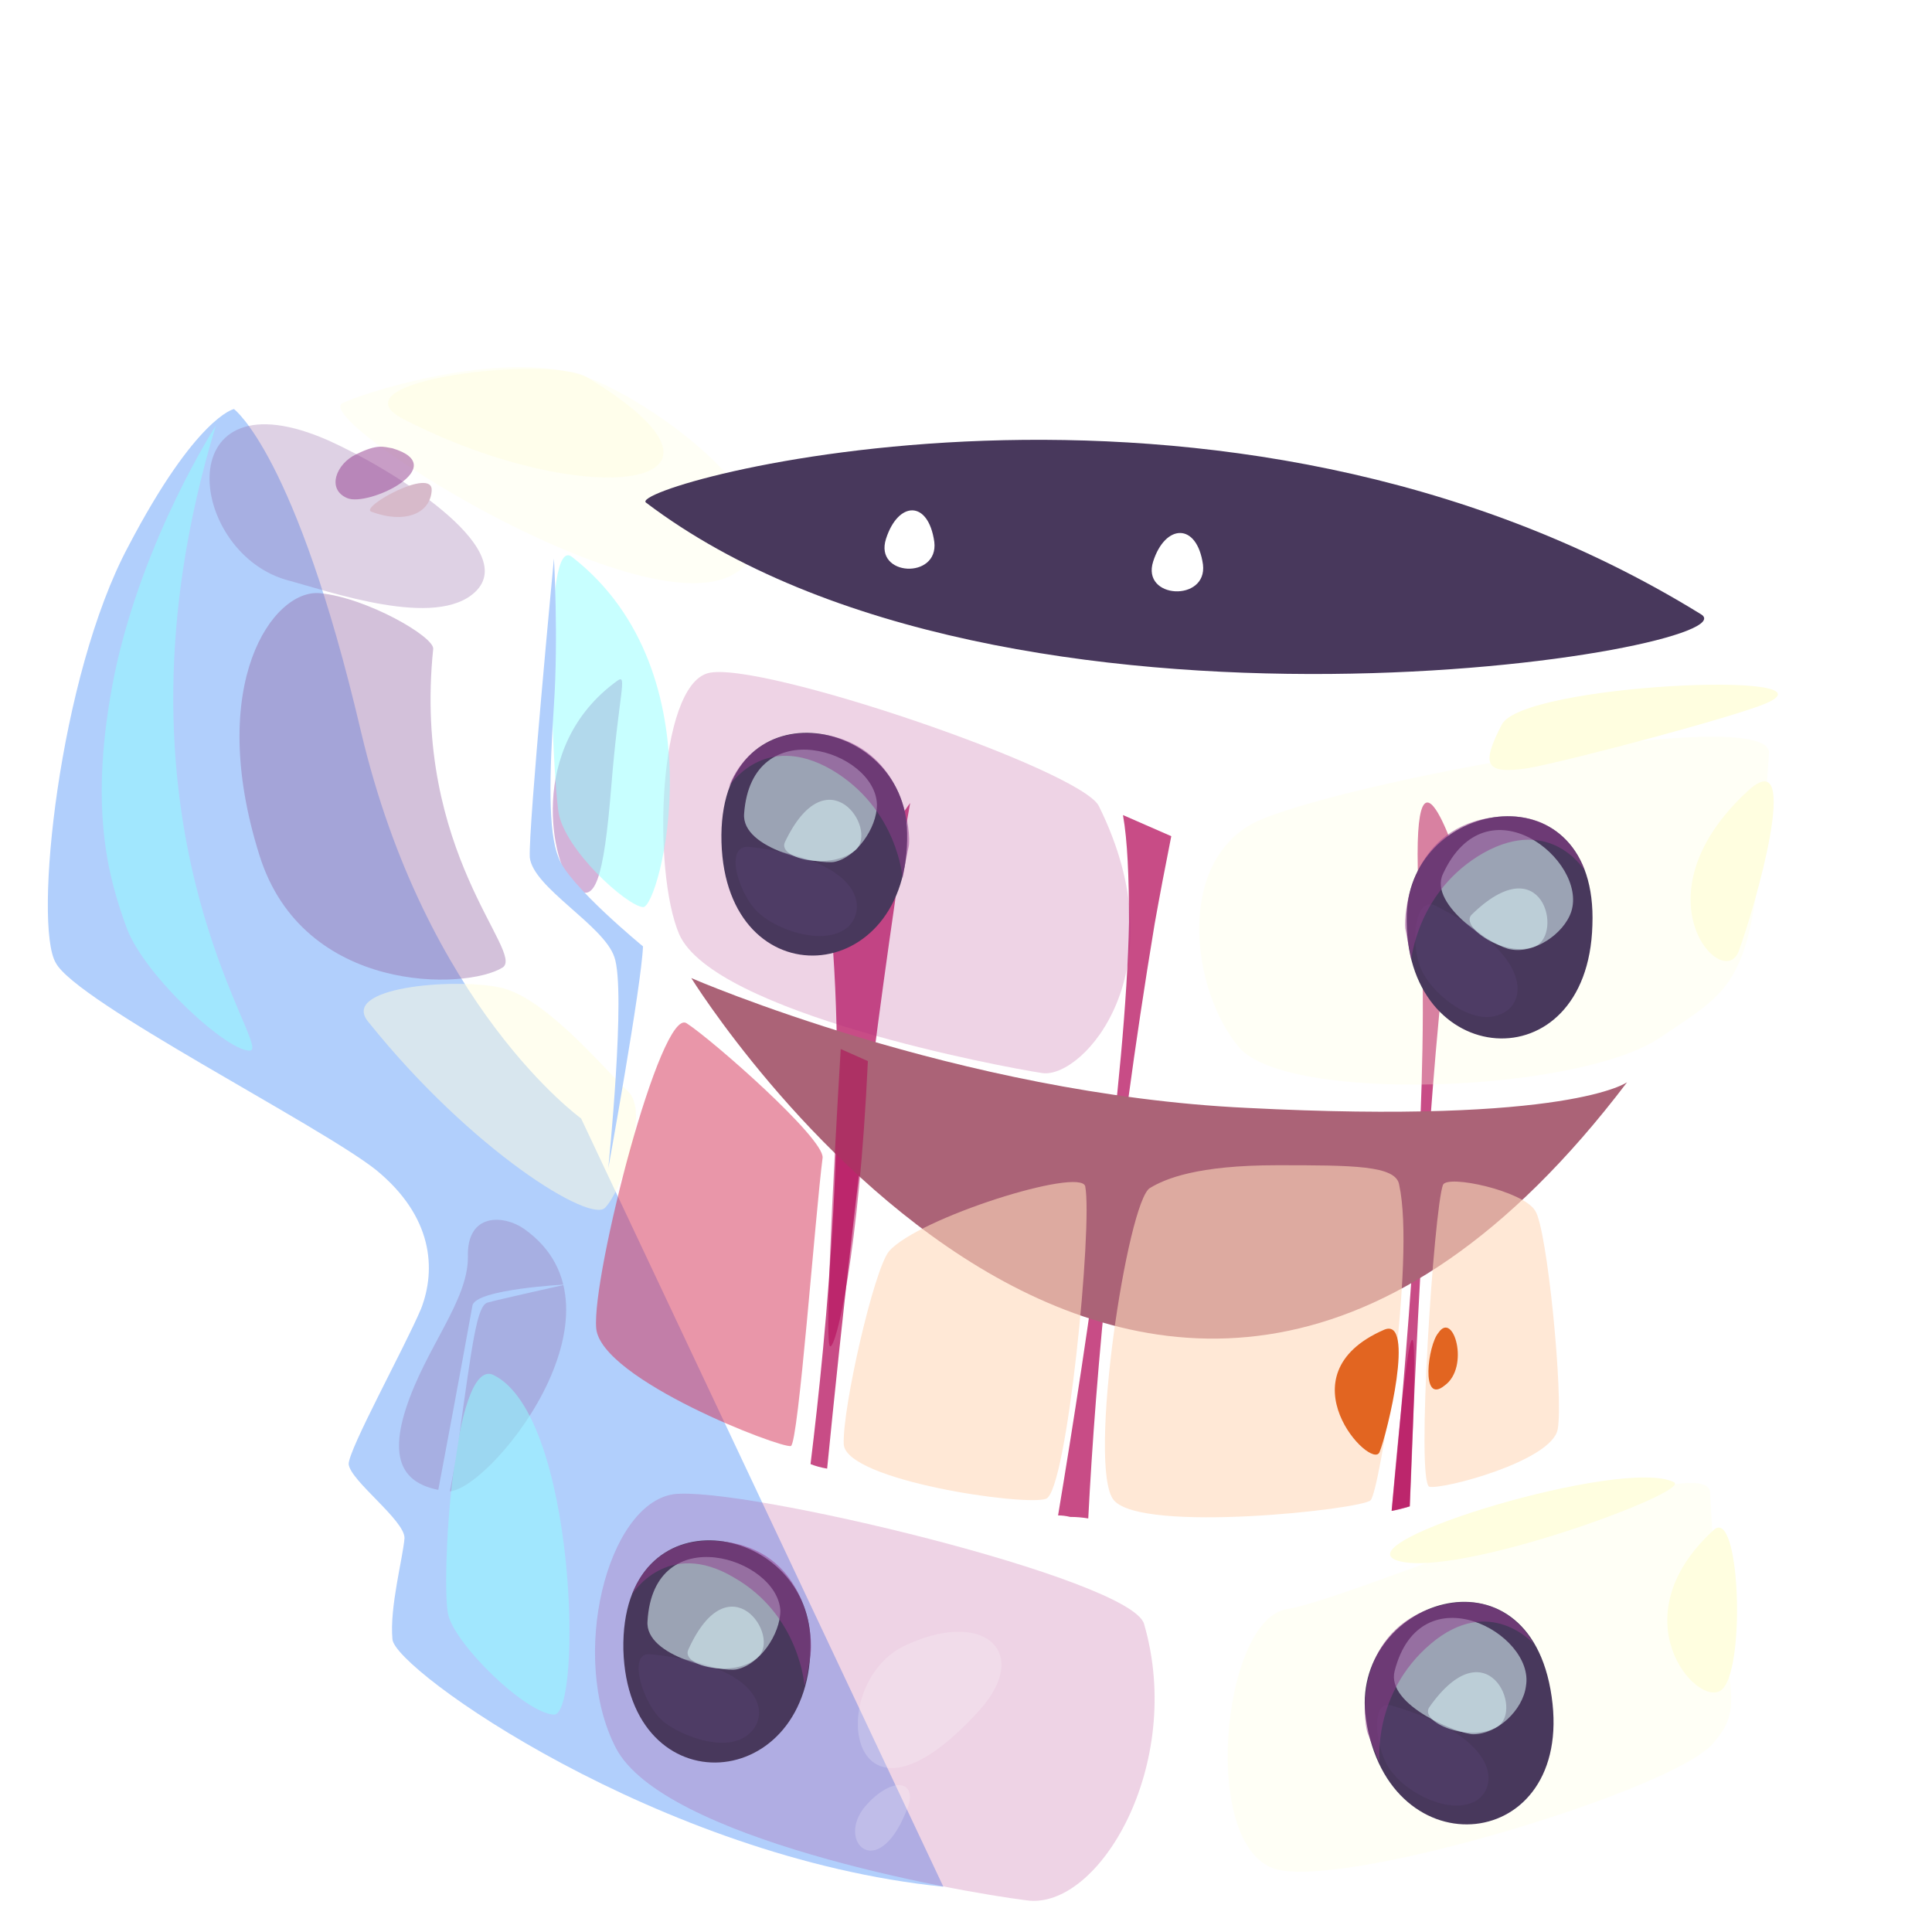 <svg version="1.2" xmlns="http://www.w3.org/2000/svg" viewBox="0 0 128 128" width="128" height="128"><defs><linearGradient id="beer_P" gradientUnits="userSpaceOnUse"/><linearGradient id="beer_g1" x2="1" href="#beer_P" gradientTransform="matrix(-12.594,45.377,25.017,1.33,34.589,9.837)"><stop stop-color="#f7e2d1"/><stop offset="1" stop-color="#a58caf"/></linearGradient><linearGradient id="beer_g2" x2="1" href="#beer_P" gradientTransform="matrix(9.613,-47.099,-61.556,1.836,75.118,88.635)"><stop stop-color="#ecbeba"/><stop offset="1" stop-color="#674d7e"/></linearGradient><linearGradient id="beer_g3" x2="1" href="#beer_P" gradientTransform="matrix(-44.721,1.334,-16.199,79.373,55.681,26.254)"><stop stop-color="#8b6d9d"/><stop offset="1" stop-color="#705c96"/></linearGradient><linearGradient id="beer_g4" x2="1" href="#beer_P" gradientTransform="matrix(-2.678,4.104,5.497,2.925,24.196,28.479)"><stop stop-color="#67486a"/><stop offset="1" stop-color="#523b63"/></linearGradient><linearGradient id="beer_g5" x2="1" href="#beer_P" gradientTransform="matrix(-8.055,.24,-1.306,6.399,36.866,74.384)"><stop stop-color="#67486a"/><stop offset="1" stop-color="#523b63"/></linearGradient><linearGradient id="beer_g6" x2="1" href="#beer_P" gradientTransform="matrix(-90.092,-5.11,-2.348,41.386,119.036,87.448)"><stop stop-color="#ecbeba"/><stop offset=".85" stop-color="#705c96"/><stop offset="1" stop-color="#7e68ba"/></linearGradient><linearGradient id="beer_g7" x2="1" href="#beer_P" gradientTransform="matrix(-84.897,-4.816,-1.196,21.087,116.982,86.136)"><stop stop-color="#f7e2d1"/><stop offset="1" stop-color="#a58caf"/></linearGradient><radialGradient id="beer_g8" cx="0" cy="0" r="1" href="#beer_P" gradientTransform="matrix(-34.37,-1.95,-1.95,34.37,86.809,88.838)"><stop stop-color="#ca450e"/><stop offset="1" stop-color="#932b1d"/></radialGradient><linearGradient id="beer_g9" x2="1" href="#beer_P" gradientTransform="matrix(-10.204,-40.858,-19.755,4.933,94.327,103.757)"><stop stop-color="#fff"/><stop offset=".98" stop-color="#aa0038"/></linearGradient><linearGradient id="beer_g10" x2="1" href="#beer_P" gradientTransform="matrix(-87.768,-4.978,-2.601,45.847,124.256,29.932)"><stop stop-color="#ecbeba"/><stop offset=".85" stop-color="#705c96"/><stop offset="1" stop-color="#7e68ba"/></linearGradient><linearGradient id="beer_g11" x2="1" href="#beer_P" gradientTransform="matrix(87.768,4.978,1.39,-24.506,35.123,49.006)"><stop stop-color="#a58caf"/><stop offset="1" stop-color="#f7e2d1"/></linearGradient><linearGradient id="beer_g12" x2="1" href="#beer_P" gradientTransform="matrix(3.231,-5.405,-5.425,-3.243,115.841,41.134)"><stop stop-color="#ffb6ca"/><stop offset="1" stop-color="#ffddc7"/></linearGradient><linearGradient id="beer_g13" x2="1" href="#beer_P" gradientTransform="matrix(13.443,-44.573,-27.495,-8.292,85.536,58.109)"><stop stop-color="#ffb6ca"/><stop offset="1" stop-color="#ffddc7"/></linearGradient><radialGradient id="beer_g14" cx="0" cy="0" r="1" href="#beer_P" gradientTransform="matrix(-28.023,-1.59,-1.682,29.649,69.801,45.213)"><stop offset=".02" stop-color="#9738aa"/><stop offset="1" stop-color="#fff"/></radialGradient><linearGradient id="beer_g15" x2="1" href="#beer_P" gradientTransform="matrix(-0.165,2.901,33.825,1.919,37.67,18.603)"><stop stop-color="#fff"/><stop offset=".98" stop-color="#9738aa"/></linearGradient><radialGradient id="beer_g16" cx="0" cy="0" r="1" href="#beer_P" gradientTransform="matrix(-22.615,-1.283,-1.357,23.928,61.757,32.907)"><stop stop-color="#fff"/><stop offset=".98" stop-color="#9738aa"/></radialGradient><linearGradient id="beer_g17" x2="1" href="#beer_P" gradientTransform="matrix(1.606,-28.31,-63.202,-3.585,92.21,31.331)"><stop stop-color="#0ff"/><stop offset=".99"/></linearGradient><linearGradient id="beer_g18" x2="1" href="#beer_P" gradientTransform="matrix(1.185,-20.896,-41.031,-2.327,109.651,40.316)"><stop stop-color="#0ff"/><stop offset=".99"/></linearGradient><linearGradient id="beer_g19" x2="1" href="#beer_P" gradientTransform="matrix(2.34,-3.914,-4.051,-2.422,49.279,46.034)"><stop stop-color="#ffb6ca"/><stop offset="1" stop-color="#ffddc7"/></linearGradient><linearGradient id="beer_g20" x2="1" href="#beer_P" gradientTransform="matrix(-0.128,-17.39,-12.248,.09,96.758,49.337)"><stop stop-color="#ffb6ca"/><stop offset="1" stop-color="#ffddc7"/></linearGradient><linearGradient id="beer_g21" x2="1" href="#beer_P" gradientTransform="matrix(.934,-16.462,-6.708,-0.381,86.805,49.327)"><stop offset=".02" stop-color="#9738aa"/><stop offset="1" stop-color="#fff"/></linearGradient><linearGradient id="beer_g22" x2="1" href="#beer_P" gradientTransform="matrix(-9.506,-4.326,-2.364,12.046,59.682,51.972)"><stop stop-color="#a183a4"/><stop offset="1" stop-color="#8a709d"/></linearGradient><linearGradient id="beer_g23" x2="1" href="#beer_P" gradientTransform="matrix(2.055,-8.451,-2.163,-1.148,51.555,67.783)"><stop stop-color="#a58caf"/><stop offset="1" stop-color="#f7e2d1"/></linearGradient><linearGradient id="beer_g24" x2="1" href="#beer_P" gradientTransform="matrix(-10.337,4.234,5.054,12.339,101.933,49.983)"><stop stop-color="#a183a4"/><stop offset="1" stop-color="#8a709d"/></linearGradient><linearGradient id="beer_g25" x2="1" href="#beer_P" gradientTransform="matrix(-1.985,-8.468,2.173,-1.13,101.68,73.285)"><stop stop-color="#a58caf"/><stop offset="1" stop-color="#f7e2d1"/></linearGradient><linearGradient id="beer_g26" x2="1" href="#beer_P" gradientTransform="matrix(-9.506,-4.326,-2.364,12.046,53.235,105.447)"><stop stop-color="#a183a4"/><stop offset="1" stop-color="#8a709d"/></linearGradient><linearGradient id="beer_g27" x2="1" href="#beer_P" gradientTransform="matrix(2.055,-8.451,-2.163,-1.148,45.108,121.258)"><stop stop-color="#a58caf"/><stop offset="1" stop-color="#f7e2d1"/></linearGradient><linearGradient id="beer_g28" x2="1" href="#beer_P" gradientTransform="matrix(-8.56,-5.984,-4.517,11.414,102.937,110.706)"><stop stop-color="#a183a4"/><stop offset="1" stop-color="#8a709d"/></linearGradient><linearGradient id="beer_g29" x2="1" href="#beer_P" gradientTransform="matrix(-3.447,-7.985,1.939,-1.495,101.194,124.838)"><stop stop-color="#a58caf"/><stop offset="1" stop-color="#f7e2d1"/></linearGradient><linearGradient id="beer_g30" x2="1" href="#beer_P" gradientTransform="matrix(19.29,5.246,10.652,-40.749,38.926,89.553)"><stop stop-color="#8c50e6"/><stop offset=".48"/></linearGradient></defs><style>.beer_a{fill:#b1cffc}.beer_b{fill:url(#g1)}.beer_c{opacity:.3;mix-blend-mode:soft-light;fill:#fffee0}.beer_d{fill:url(#g2)}.beer_e{fill:url(#g3)}.beer_f{opacity:.3;mix-blend-mode:multiply;fill:#9265a4}.beer_g{fill:url(#g4)}.beer_h{opacity:.5;mix-blend-mode:multiply;fill:#923c8e}.beer_i{fill:#d7baca}.beer_j{opacity:.5;mix-blend-mode:soft-light;fill:#92ffff}.beer_k{opacity:.5;mix-blend-mode:soft-light;fill:#fffee0}.beer_l{opacity:.3;mix-blend-mode:multiply;fill:#6d0081}.beer_m{opacity:.4;mix-blend-mode:multiply;fill:#9265a4}.beer_n{fill:url(#g5)}.beer_o{fill:url(#g6)}.beer_p{fill:url(#g7)}.beer_q{fill:url(#g8)}.beer_r{opacity:.7;mix-blend-mode:multiply;fill:#b10053}.beer_s{opacity:.6;mix-blend-mode:multiply;fill:url(#g9)}.beer_t{fill:url(#g10)}.beer_u{fill:url(#g11)}.beer_v{fill:#48385c}.beer_w{fill:url(#g12)}.beer_x{fill:url(#g13)}.beer_y{opacity:.3;mix-blend-mode:multiply;fill:url(#g14)}.beer_z{opacity:.3;mix-blend-mode:multiply;fill:url(#g15)}.beer_A{opacity:.3;mix-blend-mode:multiply;fill:url(#g16)}.beer_B{fill:#fff}.beer_C{opacity:.3;mix-blend-mode:color-dodge;fill:url(#g17)}.beer_D{opacity:.3;mix-blend-mode:color-dodge;fill:url(#g18)}.beer_E{fill:url(#g19)}.beer_F{fill:url(#g20)}.beer_G{opacity:.6;mix-blend-mode:multiply;fill:url(#g21)}.beer_H{opacity:.2;mix-blend-mode:multiply;fill:#ab2781}.beer_I{fill:#fffee0}.beer_J{mix-blend-mode:multiply;fill:#ab6377}.beer_K{fill:url(#g22)}.beer_L{opacity:.6;mix-blend-mode:soft-light;fill:#d2ebef}.beer_M{opacity:.4;mix-blend-mode:multiply;fill:#594275}.beer_N{fill:url(#g23)}.beer_O{fill:url(#g24)}.beer_P{fill:url(#g25)}.beer_Q{fill:url(#g26)}.beer_R{fill:url(#g27)}.beer_S{fill:url(#g28)}.beer_T{fill:url(#g29)}.beer_U{opacity:.6;mix-blend-mode:soft-light;fill:#ffd8ba}.beer_V{opacity:.5;mix-blend-mode:multiply;fill:#d42f55}.beer_W{opacity:.5;mix-blend-mode:screen;fill:url(#g30)}.beer_X{opacity:.5;mix-blend-mode:multiply;fill:#b10053}.beer_Y{opacity:.2;mix-blend-mode:soft-light;fill:#fff}.beer_Z{fill:#e26521}</style><path fill-rule="evenodd" class="beer_a" d="m15.5 27.1c0 0-2.5 0.5-7 9.1-4.6 8.6-6.3 25.1-4.8 27.6 1.4 2.6 17.4 10.7 21.2 13.7 3.8 3.1 4 6.6 3 9.2-1.1 2.6-4.8 9.3-4.8 10.3 0.1 1.1 3.7 3.7 3.7 4.9-0.1 1.3-1 4.6-0.8 6.7 0.1 2 17.7 14.5 36.5 16.4l-24-50.9c0 0-10.3-7.4-14.6-25.7-4.3-18.3-8.4-21.3-8.4-21.3z"/><path fill-rule="evenodd" class="beer_b" d="m59 43.8c-0.1-7-15.1-19.3-21.5-20.4-2.3-0.4-20.3 2.2-23.2 4.8 0 0 20.7 8.5 28.1 24.8z"/><path fill-rule="evenodd" class="beer_c" d="m48.5 38.1c-6.3 3.4-28-10.4-25.8-11.4 2.2-1 11.2-3.6 16.2-1.7 5.1 1.9 15.5 9.9 9.6 13.1z"/><path fill-rule="evenodd" class="beer_d" d="m30.7 40.5c-4.6 5.9-2 20 11.4 30.8 5.5 4.5 10 8.4 11.6 14.5 1.7 6.2-7.9 15.8-7.9 15.8l-9.2 2c0 0 5.7-15.2 0.7-20-4.7-4.6-20.8-13.3-22.2-32.3-1.4-18.9 9.3-16.2 9.3-16.2z"/><path fill-rule="evenodd" class="beer_e" d="m14.3 28.2c-6.7 7.7-11 29.6-4.1 36.8 7 7.1 21.2 13.6 19.5 20.1-1.1 4.5-4.1 7.5-4.7 10.4-0.8 4.1 12.9 10.2 12.9 10.2l4-12.1c0 0 1-8.3-12.6-18.6-17.7-13.5-14.7-33.6-10-35.4 4.7-1.8 18.1 8.1 17.5 11-0.5 2.9-2 8.7 5.2 11.2 0 0 6-10.3 4.5-13.5-1.4-3.3-27.8-25.2-32.2-20.1z"/><path fill-rule="evenodd" class="beer_f" d="m34.7 81.4c7.7 5.4-2.6 17.8-5.1 17.4-2.4-0.3-4-1.5-2.7-5.5 1.3-4 4.1-7.1 4.1-10-0.1-3 2.4-2.8 3.7-1.9z"/><path fill-rule="evenodd" class="beer_f" d="m31.5 39.2c-2.6 2.5-9.6 0-12.6-0.8-6.6-2-7.7-13.9 2.9-9.2 4 1.8 12.7 7.1 9.7 10z"/><path fill-rule="evenodd" class="beer_g" d="m23.2 30.4c3-2.3 6.4 0.8 5.2 3-1.2 2.2-9.1 0-5.2-3z"/><path fill-rule="evenodd" class="beer_h" d="m26 29.7c4 1.2-1.6 3.9-3 3.3-1.4-0.6-0.7-2.3 0.6-2.9 1.4-0.7 1.8-0.5 2.4-0.4z"/><path fill-rule="evenodd" class="beer_i" d="m24.6 33.9c2.1 0.8 3.9 0.2 4-1.4 0.1-1.6-4.8 1.1-4 1.4z"/><path fill-rule="evenodd" class="beer_j" d="m14.3 28.2c-8 26.3 3.7 41.1 2.3 41.4-1.4 0.2-7-4.9-8.2-8.1-1.2-3.3-2.6-8-0.8-16.9 1.9-9 6.7-16.4 6.7-16.4z"/><path fill-rule="evenodd" class="beer_k" d="m38.9 25c12.2 7.4 0 9-12.1 2.8-5.2-2.6 9.7-4.3 12.1-2.8z"/><path fill-rule="evenodd" class="beer_l" d="m40.9 45.1c-6.1 4.4-4.3 12.3-2.9 13.6 1.4 1.4 2-0.4 2.5-6.6 0.5-6.2 1.1-7.5 0.4-7z"/><path fill-rule="evenodd" class="beer_m" d="m28.7 43c-1.4 13.5 6.1 20.1 4.6 21.1-2.4 1.5-13.2 1.8-16.1-7.4-3.6-11.4 0.9-17.7 4-17.4 3.1 0.3 7.6 2.9 7.5 3.7z"/><path fill-rule="evenodd" class="beer_k" d="m24.4 67.7c6.9 8.6 14.8 13.4 15.7 12.3 1-1 3-6.3 1.5-7.7-1.5-1.4-5.6-6.4-8.6-6.9-3-0.6-10.5 0-8.6 2.3z"/><path fill-rule="evenodd" class="beer_n" d="m35.3 80.8c-8.1 0-7.3-5.4-6-6.1 1.4-0.8 7.6 6.1 6 6.1z"/><path fill-rule="evenodd" class="beer_o" d="m116.5 94.7c0 0-1.8 6.6 1.1 17.9 0 0-10.5 15.7-45.2 13.7-30.1-1.7-44.9-19.1-44.9-19.1 0 0 3-8.9 4.3-20.8 0 0 11.4-3.8 46.2-1.2 32.3 2.4 38.5 9.5 38.5 9.5z"/><path fill-rule="evenodd" class="beer_p" d="m116.5 94.7c-33 23.1-79 2.3-84.7-8.3 0 0 15.1-5.2 46.7-2.3 31.6 2.9 38 10.6 38 10.6z"/><path fill-rule="evenodd" class="beer_q" d="m38 88.1c0 0 1.7 2.1 6.1 4.7 2.3 1.3 5.5 2.8 9.6 4.2q0.5 0.2 1.1 0.3c4.1 1.3 9.2 2.4 15.3 3.1q0.4 0 0.8 0.1 0.6 0 1.2 0.1c8 0.7 14.7 0.3 20.1-0.5q0.6-0.1 1.2-0.3c11.6-2 17-6.3 17-6.3-0.5-3.7-0.7-7.3-0.8-10.6-0.4-10.9 0.6-18.8 0.6-18.8l-14.4-1.2-1.6-0.2-17.7-1.5-1.7-0.1-15.5-1.4-3.5-0.2-13.5-1.3c1.7 8.1-4.3 29.9-4.3 29.9z"/><path fill-rule="evenodd" class="beer_r" d="m94.1 61.1q0 0.8 0.1 1.6c0.4 11.1-1.1 28.3-2 37.4q0.6-0.1 1.2-0.3c0.3-8.6 1.1-25.7 2.4-36.9 0.3-2.2 0.5-4.1 0.8-5.8 0 0-3.5-11.1-2.5 4z"/><path fill-rule="evenodd" class="beer_r" d="m70.1 100.4q0.4 0 0.8 0.1 0.6 0 1.2 0.1c0.5-9.7 1.7-23.1 4.4-39.4q0.5-2.8 1.1-5.8l-3.2-1.4c0.3 1.7 0.4 4.1 0.4 7.1-0.2 10.4-2.7 27.3-4.7 39.3z"/><path fill-rule="evenodd" class="beer_r" d="m53.7 97q0.5 0.2 1.1 0.3c0.9-9.1 2.4-23.2 4.5-37.6q0.4-3.2 1-6.5l-4.5 6.3-0.8 1.1c1.2 12.7-0.2 27.4-1.3 36.4z"/><path fill-rule="evenodd" class="beer_s" d="m38 88.1c0 0 1.7 2.1 6.1 4.7 1.7-3.3 8-12.2 29.4-15.5 26.4-4 35.6 6.2 35.6 6.2l0.5-0.6c-0.4-10.9 0.6-18.8 0.6-18.8l-14.4-1.2-1.6-0.2-17.7-1.5-1.7-0.1-15.5-1.4-3.5-0.2-13.5-1.3c1.7 8.1-4.3 29.9-4.3 29.9z"/><path fill-rule="evenodd" class="beer_t" d="m123.5 43.5c0 0-5.2 6.5-7.5 23.9 0 0-3.5 7.9-38.6 5.9-35.1-2-41.1-18.2-41.1-18.2 0 0 1.1-10.4-0.3-21.1 0 0 15.2-11.3 48.8-5.6 33.5 5.7 38.7 15.1 38.7 15.1z"/><path fill-rule="evenodd" class="beer_u" d="m123.5 43.5c0 0-18.8 11.8-48 7.4-29.2-4.3-39.5-16.9-39.5-16.9 0 0 15.2-11.2 48.4-6.3 33.1 4.9 39.1 15.8 39.1 15.8z"/><path fill-rule="evenodd" class="beer_v" d="m112.7 40.7c3.8 2.3-46 10.7-69.9-7.4-1.5-1.1 38-12.3 69.9 7.4z"/><path fill-rule="evenodd" class="beer_w" d="m120 27.3c1.8 8.8-10.4 8.1-10.7 2.2-0.4-9.4 9.8-7.3 10.7-2.2z"/><path fill-rule="evenodd" class="beer_x" d="m43.8 31.8c0.7 1.6 1.3 2.7 1.3 2.7 0 0 5.5 5.3 21.5 8.4q1.7 0.4 3.5 0.7 2.8 0.4 5.9 0.8 2.5 0.2 4.8 0.4c10.8 0.8 18.6 0.1 23.4-0.8 4.1-0.7 6.2-1.6 6.2-1.6 1.1-2.9 1.5-5.7 1.3-8.3-0.6-9.7-9.1-16-14.6-16.3-6.9-0.4-10.2 5.5-10.2 5.5 0 0 0.1-1.3-0.1-3.4-0.4-6-2.8-18.1-14.6-19.1-5.1-0.4-8.7 1.4-11.3 4-5.5 5.6-6.4 14.8-6.4 14.8v-0.4c0-1.2-3.1-5.8-8.3-3.9-2.7 1-3.9 4.8-4.2 7.1-0.4 3.2 0.8 6.9 1.8 9.4z"/><path fill-rule="evenodd" class="beer_y" d="m45.1 34.5c0 0 6.9-8.2 15.1-3.1 8.2 5.2 6.6 10.9 6.6 10.9l-0.2 0.6q1.7 0.4 3.5 0.7c-4.5-7 5.7-16.7 11.1-9.7 5.5 7-0.6 10.7-0.6 10.7l0.2 0.2c20 1.5 29.6-2.4 29.6-2.4 1.1-2.9 1.5-5.7 1.3-8.3-2.4 21.6-26.6 2.4-24.8-10.8 0 0 0.1-1.3-0.1-3.4 0 0-1.9 12.2-13.6 11-12.5-1.4-12.3-26.1-12.3-26.1-5.5 5.6-6.4 14.8-6.4 14.8 0 0 0.2 8.6-5.3 9.1-5.4 0.5-7.2-6.3-7.2-6.3-0.7 5.3 3.1 12.1 3.1 12.1z"/><path fill-rule="evenodd" class="beer_z" d="m54.5 22.5c0.3-1.7 0-2.9 0-2.9-0.2 0.9-0.1 1.9 0 2.9z"/><path fill-rule="evenodd" class="beer_A" d="m43.8 31.8c0.7 1.6 1.3 2.7 1.3 2.7 0 0 5.5 5.3 21.5 8.4q1.7 0.4 3.5 0.7 2.8 0.4 5.9 0.8 2.5 0.2 4.8 0.4c10.8 0.8 18.6 0.1 23.4-0.8l-0.5 0.1c-14 1.5-21.2-8.4-22.3-10 1.5 1.9 2.8 4.8 1.2 7-3.5 5.1-12.1-3-11.5-6.7 0 0 1.4-1.3 2.1-1.8-1.2 0.8-5.9 3.8-9.7 1.4 0 0 3.3 6.7-0.6 7.4-4.9 0.7-16.4-7.1-11.4-11.1 0 0 2.8-1.1 6.2-0.1 0 0-2.7-3.8-3.2-7.7-0.4 2.6-2.1 6.2-7.6 8.4q-1.6 0.6-3.1 0.9z"/><path fill-rule="evenodd" class="beer_B" d="m106.7 29.1c-0.1 2.9-4.7 4.6-4.2 0.1 0.4-4.5 4.3-3 4.2-0.1z"/><path fill-rule="evenodd" class="beer_B" d="m81.4 11.4c-0.5 3.7-3.3 1.8-3.4-1.2-0.2-3.1 4-3.1 3.4 1.2z"/><path fill-rule="evenodd" class="beer_B" d="m79.7 37.4c0.3 2.5-4.1 2.3-3.3-0.2 0.8-2.5 2.9-2.6 3.3 0.2z"/><path fill-rule="evenodd" class="beer_B" d="m61.9 35.9c0.3 2.5-4 2.3-3.2-0.2 0.8-2.5 2.8-2.6 3.2 0.2z"/><path fill-rule="evenodd" class="beer_C" d="m61.3 7c-6.7 10.9 1.3 23.5-1.9 22.4-3.2-1-5.5-7.8-4.1-13.7 1.3-5.9 6.7-13 11.7-14 5.3-1-4.3 3.1-5.7 5.3z"/><path fill-rule="evenodd" class="beer_D" d="m94.6 20.2c-9.3 7.1-4.5 18.6-5 18.9-0.4 0.4-6.3-2.6-5.3-8.7 1.1-6.2 4.8-9.9 8.2-11.2 3.5-1.4 3.9-0.4 2.1 1z"/><path fill-rule="evenodd" class="beer_E" d="m51.7 40.1c-1.3 2.2-7.3-0.4-7.1-4.6 0.2-6.9 9.6 0.4 7.1 4.6z"/><path fill-rule="evenodd" class="beer_F" d="m84.3 38.2q0.4 0.1 0.8 0.3 0.2-0.6 0.6-1.3 1.6-2.7 3.1-4.3 0 0 0 0c8.2-8.5 15.6 4.7 13.4 10.7q-0.1 0.4-0.3 0.8 0 0 0 0 0 0-0.1 0.1 0 0 0 0-0.1 0.2-0.4 0.7-0.1 0.1-0.2 0.2-0.1 0.2-0.3 0.4c-1.6 1.9-4.3 2.9-7 2.7-2.7-0.1-5.3-1-7-2.4-0.6 1.1-1.5 1.9-2.8 1.9-3.7 0-6.8-0.6-7.7-3.4q-0.2-0.7-0.2-1.6c0-3.5 6.4-5.4 8.1-4.8z"/><path fill-rule="evenodd" class="beer_G" d="m65.7 42.8c0 0 1.2 1.9 5.7 3.3 3.6 1.1 10.6 1.8 10.6 1.8 0 0 4.2 1.8 9.5 1.6 5.3-0.2 8.1-2.1 9.4-3.7q0.2-0.2 0.3-0.4 0.1-0.1 0.2-0.2 0.3-0.5 0.4-0.7c-0.3 0.5-1.3 2.3-5.5 2.3-5.8-0.1-10.6-7.1-7.5-13.9q-1.5 1.6-3.1 4.3-0.4 0.7-0.6 1.3c2.3 2.9 0 5.5-2 5.8-3.1 0.4-5.4-3.5-3.3-5q0.5-0.4 1-0.7c-2.2 0.8-4.6 2.3-4.6 4.4q0 0.9 0.2 1.6c-3.2-0.5-10.7-1.8-10.7-1.8z"/><path fill-rule="evenodd" class="beer_H" d="m72.8 53.4c5.4 10.9-1 18-3.7 17.7-2.7-0.4-21.8-4-24.1-9.2-1.8-4.2-1.4-16.4 1.9-17.3 3.3-0.9 24.7 6.4 25.9 8.8z"/><path fill-rule="evenodd" class="beer_j" d="m37.9 36.9c9.9 7.7 5.8 23.3 4.7 23.2-1.1-0.1-5.2-3.8-5.6-6.3-0.4-2.6-1.1-18.5 0.9-16.9z"/><path fill-rule="evenodd" class="beer_H" d="m75.8 107.6c2.7 9.3-3 19-7.8 18.3-4.8-0.6-24.1-4.1-27.2-10.1-3.1-6-0.6-16.1 3.8-16.8 4.4-0.6 30.4 5.6 31.2 8.6z"/><path fill-rule="evenodd" class="beer_j" d="m32.7 91.1c5.5 2.7 5.9 22.5 4 22.5-1.9-0.1-6.5-4.6-7-6.6-0.5-2 0.3-17.2 3-15.9z"/><path fill-rule="evenodd" class="beer_c" d="m117.2 49.9c-1 15.4-1.8 15.2-7.3 18.9-5.5 3.6-24.6 4.3-27.8 0.6-3.2-3.8-4.2-12.2 1-14.9 5.3-2.6 34.3-8 34.1-4.6z"/><path fill-rule="evenodd" class="beer_c" d="m113.3 98.9c0.6 13 2.7 13.7 0.2 16.6-2.5 3-23.4 9.4-28.7 8.4-5.4-1-3.9-16.7 0.5-17.3 4.4-0.7 27.9-11 28-7.7z"/><path fill-rule="evenodd" class="beer_I" d="m117 46.6c5.1-2.2-16.1-1.3-17.5 1.4-1.4 2.7-1.1 3.3 1.7 2.9 2.8-0.5 13.7-3.4 15.8-4.3z"/><path fill-rule="evenodd" class="beer_I" d="m110.9 98.2c-3.3-1.7-22.1 4-18.3 5.2 3.9 1.2 19.6-4.6 18.3-5.2z"/><path fill-rule="evenodd" class="beer_I" d="m115.8 52.4c-7.6 7-1.6 13.4-0.6 10.6 1-2.7 4.3-14 0.6-10.6z"/><path fill-rule="evenodd" class="beer_I" d="m113.5 101.4c-6.3 5.8-1.1 11.7 0.5 10.6 1.7-1.1 1.3-12.4-0.5-10.6z"/><path fill-rule="evenodd" class="beer_J" d="m107.8 71.7c-31.8 41.9-62-6.9-62-6.9 0 0 17.7 7.7 36.8 8.6 21.4 1.1 25.2-1.7 25.2-1.7z"/><path fill-rule="evenodd" class="beer_v" d="m60.1 55.2c0.2 10.3-12 11.1-12.3 0.6-0.3-10.6 12.2-8.5 12.3-0.6z"/><path fill-rule="evenodd" class="beer_K" d="m58.8 53.7c0.8 5.8-3.3 10.9-8.4 6.9-3.2-2.5-1.4-9.6 1-10.6 3.3-1.5 7 1.4 7.4 3.7z"/><path fill-rule="evenodd" class="beer_L" d="m58.1 53.3c0 1.6-1.4 3.5-2.8 3.8-1 0.2-6.2-0.8-6-3.2 0.5-6.8 8.7-4.2 8.8-0.6z"/><path fill-rule="evenodd" class="beer_M" d="m49.6 56.1c7.2 0.8 8 3.9 6.6 5.3-1.5 1.3-4.5 0.3-5.8-0.8-1.4-1.1-2.5-4.6-0.8-4.5z"/><path fill-rule="evenodd" class="beer_L" d="m52 55.8c2.8-5.9 6.2-0.9 4.7 0.5-1.6 1.4-5.2 0.6-4.7-0.5z"/><path fill-rule="evenodd" class="beer_N" d="m57.3 62.1c0 0-2.1 3.1-5.1 1.7-4-1.8-4.1-5.6-4.1-5.6 0 0 1.9 4.5 5 5.1 3 0.5 4.2-1.2 4.2-1.2z"/><path fill-rule="evenodd" class="beer_h" d="m59.8 58.2c0 0-0.3-4.6-4.7-7.2-4.5-2.6-6.8 1.1-6.8 1.1 0 0 1.4-4.3 6.5-3.4 5.1 1 5.6 6.5 5.4 7.4-0.2 0.9-0.4 2.1-0.4 2.1z"/><path fill-rule="evenodd" class="beer_v" d="m93.2 60.6c-0.3 10.3 12 11.3 12.3 0.7 0.4-10.5-12.1-8.5-12.3-0.7z"/><path fill-rule="evenodd" class="beer_O" d="m104.5 61c-1.2 5.7-6.8 9.1-10.2 3.5-2.1-3.5 2.1-9.5 4.6-9.6 3.7-0.2 6.2 3.8 5.6 6.1z"/><path fill-rule="evenodd" class="beer_L" d="m104.1 60.4c-0.5 1.5-2.5 2.8-4 2.5-1-0.1-5.5-2.9-4.5-5 2.9-6.3 9.6-0.9 8.5 2.5z"/><path fill-rule="evenodd" class="beer_M" d="m95.1 60c6.5 3.3 6.1 6.5 4.3 7.2-1.8 0.8-4.3-1.2-5.1-2.7-0.9-1.5-0.7-5.2 0.8-4.5z"/><path fill-rule="evenodd" class="beer_L" d="m97.5 60.6c4.7-4.6 6.1 1.3 4.2 2.1-2 0.8-5-1.3-4.2-2.1z"/><path fill-rule="evenodd" class="beer_P" d="m96 67.5c0 0 2.1 3.2 5.1 1.8 4-1.7 4.1-5.5 4.1-5.5 0 0-1.9 4.5-5 4.9-3.1 0.5-4.2-1.2-4.2-1.2z"/><path fill-rule="evenodd" class="beer_h" d="m93.5 63.6c0 0 0.4-4.6 4.8-7.1 4.5-2.5 6.7 1.2 6.7 1.2 0 0-1.3-4.4-6.4-3.5-5.2 0.9-5.6 6.4-5.5 7.3 0.2 1 0.4 2.1 0.4 2.1z"/><path fill-rule="evenodd" class="beer_v" d="m53.7 108.7c0.2 10.2-12.1 11.1-12.4 0.6-0.2-10.6 12.2-8.5 12.4-0.6z"/><path fill-rule="evenodd" class="beer_Q" d="m52.3 107.2c0.8 5.8-3.2 10.9-8.3 6.9-3.3-2.6-1.4-9.7 0.9-10.7 3.4-1.4 7.1 1.5 7.4 3.8z"/><path fill-rule="evenodd" class="beer_L" d="m51.7 106.7c0 1.6-1.4 3.6-2.9 3.9-0.9 0.2-6.1-0.8-5.9-3.2 0.4-6.8 8.6-4.2 8.8-0.7z"/><path fill-rule="evenodd" class="beer_M" d="m43.1 109.6c7.3 0.7 8 3.9 6.6 5.2-1.4 1.4-4.4 0.3-5.7-0.7-1.4-1.1-2.5-4.7-0.9-4.5z"/><path fill-rule="evenodd" class="beer_L" d="m45.6 109.3c2.7-6 6.2-0.9 4.6 0.5-1.5 1.4-5.1 0.6-4.6-0.5z"/><path fill-rule="evenodd" class="beer_R" d="m50.9 115.5c0 0-2.2 3.2-5.2 1.8-4-1.8-4-5.6-4-5.6 0 0 1.8 4.5 4.9 5 3.1 0.5 4.3-1.2 4.3-1.2z"/><path fill-rule="evenodd" class="beer_h" d="m53.3 111.7c0 0-0.3-4.7-4.7-7.2-4.4-2.6-6.7 1.1-6.7 1.1 0 0 1.3-4.3 6.5-3.4 5.1 0.9 5.5 6.4 5.3 7.4-0.1 0.9-0.4 2.1-0.4 2.1z"/><path fill-rule="evenodd" class="beer_v" d="m90.5 113.9c1.5 10.1 13.8 8.9 12.3-1.5-1.5-10.5-13.5-6.3-12.3 1.5z"/><path fill-rule="evenodd" class="beer_S" d="m101.7 112.3c-0.3 5.8-5.2 10.1-9.4 5.2-2.8-3.1 0.4-9.7 2.8-10.3 3.6-0.8 6.7 2.7 6.6 5.1z"/><path fill-rule="evenodd" class="beer_L" d="m101.1 111.7c-0.2 1.6-1.9 3.2-3.5 3.2-0.9 0-5.8-1.9-5.2-4.2 1.7-6.6 9.3-2.5 8.7 1z"/><path fill-rule="evenodd" class="beer_M" d="m92.2 113c7 2 7.2 5.3 5.6 6.3-1.7 1-4.5-0.5-5.5-1.8-1.2-1.3-1.6-5-0.1-4.5z"/><path fill-rule="evenodd" class="beer_L" d="m94.7 113.1c3.8-5.4 6.3 0.2 4.5 1.3-1.8 1.1-5.2-0.3-4.5-1.3z"/><path fill-rule="evenodd" class="beer_T" d="m94.6 120.2c0 0 2.6 2.7 5.3 0.9 3.7-2.5 3.1-6.3 3.1-6.3 0 0-1.1 4.8-4 5.8-3 1-4.4-0.4-4.4-0.4z"/><path fill-rule="evenodd" class="beer_h" d="m91.4 116.8c0 0-0.5-4.6 3.4-7.9 3.9-3.3 6.8 0 6.8 0 0 0-2-4.1-6.9-2.3-4.9 1.8-4.4 7.3-4.1 8.2 0.3 0.8 0.8 2 0.8 2z"/><path fill-rule="evenodd" class="beer_U" d="m92.7 78.5c1.1 5-1.3 20.4-1.9 20.9-0.6 0.6-15.1 2.2-17 0-1.8-2.1 0.9-19.9 2.4-20.7 1-0.6 3.1-1.5 8.4-1.5 5 0 7.9 0 8.1 1.3z"/><path fill-rule="evenodd" class="beer_U" d="m71.9 78.6c0.5 2.6-1.2 20.2-2.6 20.7-1.4 0.5-13.2-1.2-13.4-3.6-0.1-2.4 2-11.6 3-12.8 1.9-2.2 12.7-5.6 13-4.3z"/><path fill-rule="evenodd" class="beer_V" d="m54.5 76.7c-0.5 3.9-1.6 18.9-2.1 19.1-0.6 0.2-12.6-4.4-12.9-7.8-0.3-3.5 4.3-21.4 6-20.2 1.7 1.1 9.1 7.6 9 8.9z"/><path fill-rule="evenodd" class="beer_W" d="m40.8 89.5c10 1.3 10.7-13.1 8.3-17.8-2.3-4.8-5.9-4.3-6.7-1-1.4 5.3-3.7 18.5-1.6 18.8z"/><path fill-rule="evenodd" class="beer_U" d="m95.6 78.5c-0.6 1.6-1.8 19.7-0.9 20 0.9 0.2 8.1-1.7 8.5-3.8 0.4-2.1-0.7-13.4-1.5-14.5-0.8-1.3-5.8-2.4-6.1-1.7z"/><path fill-rule="evenodd" class="beer_X" d="m57.5 70.3c-0.6 12.8-2.1 19-2.5 18.9-0.5-0.1 0.7-19.7 0.7-19.7z"/><path fill-rule="evenodd" class="beer_X" d="m92.2 100.1c0 0 1-12 1.4-11.3 0.3 0.7-0.2 11-0.2 11z"/><path fill-rule="evenodd" class="beer_Y" d="m64.9 113.3c-8.7 9.6-10.3-1.5-5.1-4.2 5.3-2.6 8.6 0.3 5.1 4.2z"/><path fill-rule="evenodd" class="beer_Y" d="m60 120.1c-1.9 4.6-4.6 1.9-2.7-0.4 1.9-2.2 3.7-1.7 2.7 0.4z"/><path fill-rule="evenodd" class="beer_Z" d="m91.7 88.1c-6.9 3-0.8 9.4-0.3 8.1 0.5-1.2 2.4-9 0.3-8.1z"/><path fill-rule="evenodd" class="beer_Z" d="m95.3 88.3c1-1.5 2.1 2.3 0.4 3.5-1.6 1.3-1.1-2.7-0.4-3.5z"/><path fill-rule="evenodd" class="beer_a" d="m35.1 56.8c0.2 2 4.9 4.5 5.6 6.6 0.8 2.2-0.4 14-0.4 14 0 0 2.2-12.1 2.3-14.7 0 0-5-4.1-5.6-5.9-0.7-1.7-0.6-5.5-0.3-10.1 0.3-4.5 0-9.7 0-9.7 0 0-1.7 17.8-1.6 19.8z"/><path fill-rule="evenodd" class="beer_a" d="m31.3 86.5c-1.7 9.4-3.8 20.3-3.8 20.3 0 0 1.7-3.3 2.9-11.5 0.9-6.4 1.2-8.8 1.9-9 0.7-0.2 5.2-1.2 5.2-1.2 0 0-6 0.3-6.2 1.4z"/></svg>